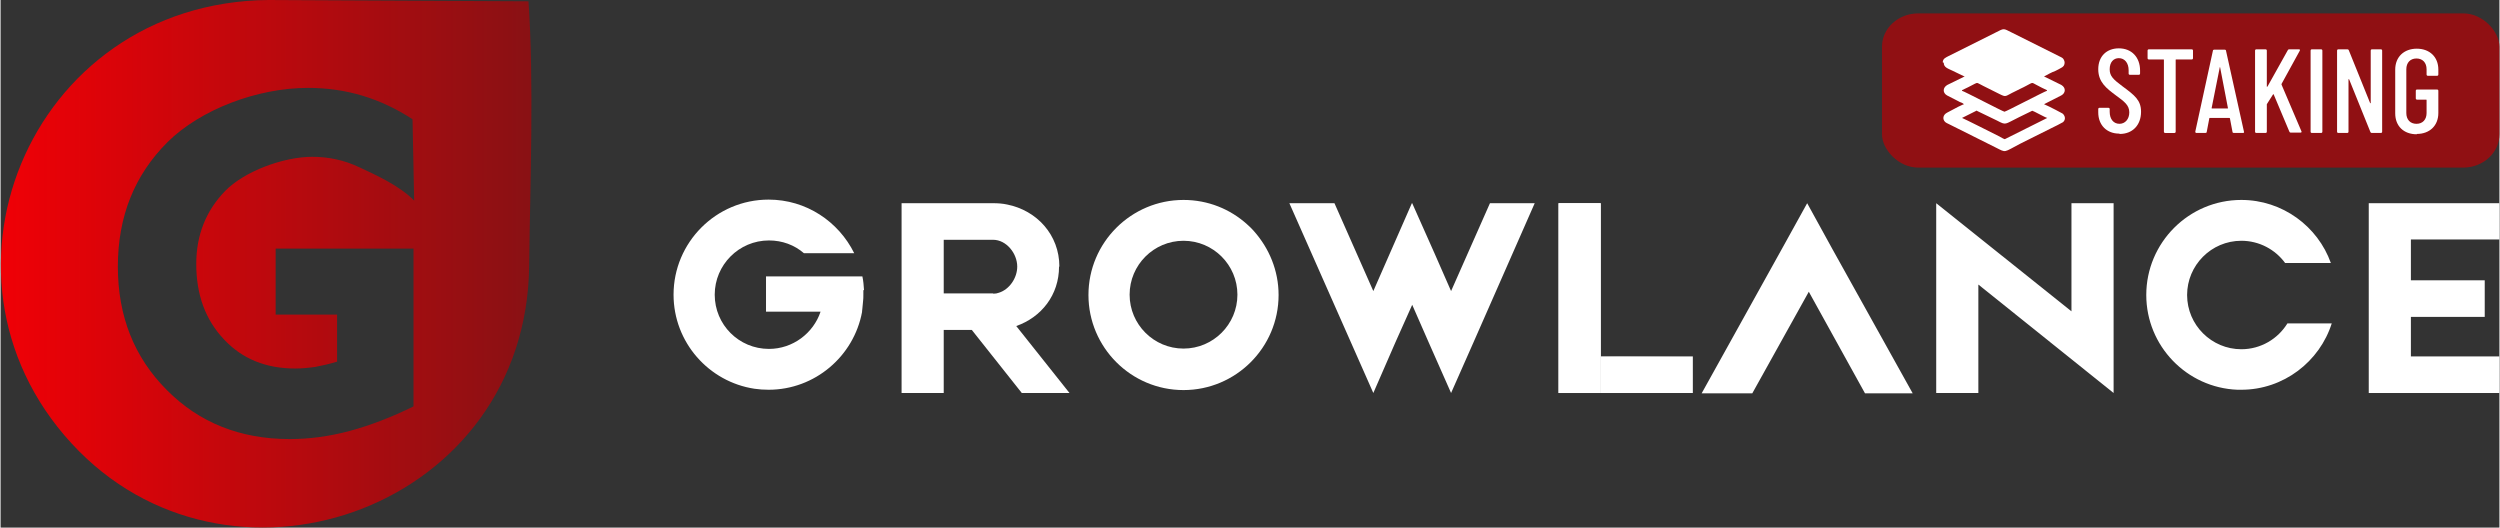 <?xml version="1.0" encoding="UTF-8"?>
<!DOCTYPE svg PUBLIC "-//W3C//DTD SVG 1.1//EN" "http://www.w3.org/Graphics/SVG/1.1/DTD/svg11.dtd">
<!-- Creator: CorelDRAW -->
<svg xmlns="http://www.w3.org/2000/svg" xml:space="preserve" width="1.123in" height="0.237in" version="1.1" style="shape-rendering:geometricPrecision; text-rendering:geometricPrecision; image-rendering:optimizeQuality; fill-rule:evenodd; clip-rule:evenodd"
viewBox="0 0 76.49 16.15"
 xmlns:xlink="http://www.w3.org/1999/xlink"
 xmlns:xodm="http://www.corel.com/coreldraw/odm/2003">
 <rect x="0" y="0" width="76.49" height="16.15" fill="#333333" stroke="none"/>
 <defs>
  <style type="text/css">
   <![CDATA[
    .fil2 {fill:#901013}
    .fil3 {fill:white}
    .fil1 {fill:white;fill-rule:nonzero}
    .fil0 {fill:url(#id2)}
   ]]>
  </style>
      <mask id="id0">
  <linearGradient id="id1" gradientUnits="userSpaceOnUse" x1="48.94" y1="11.46" x2="51.76" y2="11.46">
   <stop offset="0" style="stop-opacity:0.902; stop-color:white"/>
   <stop offset="0.278" style="stop-opacity:0.651; stop-color:white"/>
   <stop offset="0.671" style="stop-opacity:0.294; stop-color:white"/>
   <stop offset="1" style="stop-opacity:0; stop-color:white"/>
  </linearGradient>
       <rect style="fill:url(#id1)" x="48.75" y="10.68" width="3.29" height="1.59"/>
      </mask>
  <linearGradient id="id2" gradientUnits="userSpaceOnUse" x1="-0" y1="8.07" x2="16.24" y2="8.07">
   <stop offset="0" style="stop-opacity:1; stop-color:#F00006"/>
   <stop offset="1" style="stop-opacity:1; stop-color:#891114"/>
  </linearGradient>
 </defs>
 <g id="Layer_x0020_1">
  <g id="_2365902342784">
   <path class="fil0" d="M16.16 0.04l-7.96 -0.04c-7.38,0.07 -10.87,8.69 -5.8,13.81 4.86,4.89 13.7,1.68 13.78,-5.67 0.03,-2.49 0.15,-5.66 -0.02,-8.09zm-3.52 7.57l0 4.83c-0.67,0.33 -1.32,0.58 -1.95,0.75 -0.63,0.17 -1.25,0.25 -1.84,0.25 -1.51,0 -2.77,-0.5 -3.76,-1.5 -1,-1 -1.5,-2.26 -1.5,-3.78 0,-1.54 0.51,-2.8 1.52,-3.81 1.01,-1 2.75,-1.66 4.3,-1.66 0.58,0 1.14,0.08 1.67,0.24 0.53,0.16 1.04,0.4 1.53,0.72l0.05 2.49c-0.46,-0.47 -1.23,-0.81 -1.68,-1.02 -0.46,-0.22 -0.94,-0.32 -1.44,-0.32 -0.89,0 -2.09,0.45 -2.67,1.05 -0.58,0.6 -0.88,1.34 -0.88,2.23 0,0.94 0.28,1.71 0.85,2.31 0.56,0.6 1.29,0.89 2.18,0.89 0.21,0 0.41,-0.02 0.62,-0.05 0.21,-0.04 0.43,-0.09 0.66,-0.16l0 -1.44 -1.88 0 0 -2.02 4.22 0z"/>
   <g>
    <path class="fil1" d="M26.41 8.88c0,0.05 0,0.09 0,0.14 0,0.07 -0,0.14 -0.01,0.21 -0.01,0.07 -0.01,0.14 -0.02,0.21 -0,0.03 -0.01,0.06 -0.01,0.09 -0,0.01 -0,0.01 -0,0.02 -0.25,1.35 -1.44,2.38 -2.86,2.38 -0.15,0 -0.29,-0.01 -0.43,-0.03 -1.4,-0.21 -2.48,-1.42 -2.48,-2.88 0,-1.6 1.3,-2.91 2.91,-2.91 1.15,0 2.14,0.67 2.62,1.64l-1.54 0c-0.29,-0.25 -0.66,-0.39 -1.07,-0.39 -0.92,0 -1.66,0.75 -1.66,1.66 0,0.92 0.74,1.66 1.66,1.66 0.73,0 1.36,-0.48 1.58,-1.14 0,0 0,-0 0,-0l-1.67 0 0 -1.08 1.66 0 1.29 0c0.03,0.14 0.04,0.27 0.05,0.42z"/>
    <path class="fil1" d="M32.41 8.16c0,-0.97 -0.69,-1.72 -1.6,-1.9 0,0 0,0 0,0 -0.14,-0.03 -0.28,-0.04 -0.43,-0.04l0 0 -1.51 0 0 0 -1.29 0 0 5.81 1.29 0 0 -1.93 0.86 0 1.53 1.93 1.46 0 -1.63 -2.05c0.77,-0.27 1.31,-0.95 1.31,-1.82zm-2.03 0.82l-1.51 0 0 -1.64 1.51 0c0.41,0 0.74,0.42 0.74,0.82 0,0.35 -0.24,0.7 -0.56,0.8l0 0c-0.05,0.02 -0.11,0.03 -0.17,0.03z"/>
    <path class="fil1" d="M38.16 6.87c-0.52,-0.47 -1.2,-0.75 -1.95,-0.75 -1.6,0 -2.91,1.3 -2.91,2.91 0,1.6 1.3,2.91 2.91,2.91 1.6,0 2.91,-1.3 2.91,-2.91 0,-0.75 -0.29,-1.43 -0.75,-1.95 -0.06,-0.07 -0.13,-0.14 -0.2,-0.2zm-3.6 2.15c0,-0.91 0.74,-1.65 1.65,-1.65 0.91,0 1.65,0.74 1.65,1.65 0,0.91 -0.74,1.65 -1.65,1.65 -0.91,0 -1.65,-0.74 -1.65,-1.65z"/>
    <polygon class="fil1" points="46.96,6.22 45.09,10.47 45.09,10.47 44.4,12.03 44.4,12.03 44.4,12.03 43.71,10.47 43.71,10.47 43.21,9.33 42.7,10.47 42.02,12.03 41.33,10.47 39.45,6.22 40.83,6.22 42.02,8.91 42.52,7.77 43.2,6.22 43.21,6.22 43.9,7.77 44.4,8.91 45.59,6.22 "/>
    <rect class="fil1" x="47.69" y="6.22" width="1.29" height="5.81"/>
    <polygon class="fil1" points="48.98,12.03 48.98,10.91 51.8,10.91 51.8,12.03 "/>
    <g>
     <polygon class="fil1" style="mask:url(#id0)" points="48.98,12.03 48.98,10.91 51.8,10.91 51.8,12.03 "/>
    </g>
    <polygon class="fil1" points="48.98,12.03 47.69,12.03 47.69,6.22 48.98,6.22 "/>
    <polygon class="fil1" points="58.53,12.04 57.07,12.04 55.35,8.93 53.62,12.04 52.07,12.04 54.57,7.54 55.3,6.22 56.07,7.62 "/>
    <polygon class="fil1" points="63.39,6.22 64.68,6.22 64.68,10.57 64.68,12.03 64.68,12.03 60.54,8.71 60.54,12.03 59.25,12.03 59.25,6.22 59.25,6.22 63.39,9.53 "/>
    <path class="fil1" d="M71.36 9.89c-0.37,1.18 -1.48,2.04 -2.77,2.04 -0.04,0 -0.08,-0 -0.12,-0 -1.55,-0.06 -2.79,-1.34 -2.79,-2.9 0,-1.6 1.3,-2.91 2.91,-2.91 1.26,0 2.34,0.81 2.74,1.93l-1.4 0c-0.3,-0.41 -0.79,-0.68 -1.34,-0.68 -0.92,0 -1.66,0.75 -1.66,1.66 0,0.92 0.75,1.66 1.66,1.66 0.6,0 1.12,-0.32 1.41,-0.79l1.36 0z"/>
    <polygon class="fil1" points="73.78,10.91 76.49,10.91 76.49,12.03 73.78,12.03 72.49,12.03 72.49,6.22 73.78,6.22 76.49,6.22 76.49,7.33 73.78,7.33 73.78,8.58 76.04,8.58 76.04,9.7 73.78,9.7 "/>
   </g>
   <g>
    <rect class="fil2" x="57.59" y="0.41" width="18.9" height="4.72" rx="1.11" ry="1.02"/>
    <g>
     <path class="fil1" d="M64.87 4.1c0.38,0 0.65,-0.26 0.65,-0.68 0,-0.35 -0.19,-0.5 -0.57,-0.78 -0.28,-0.21 -0.39,-0.31 -0.39,-0.52 0,-0.22 0.12,-0.34 0.28,-0.34 0.18,0 0.3,0.15 0.3,0.37l0 0.1c0,0.02 0.01,0.04 0.04,0.04l0.27 0c0.02,0 0.04,-0.01 0.04,-0.04l0 -0.09c0,-0.41 -0.26,-0.68 -0.65,-0.68 -0.37,0 -0.63,0.24 -0.63,0.64 0,0.4 0.26,0.59 0.54,0.8 0.26,0.19 0.41,0.3 0.41,0.52 0,0.21 -0.13,0.35 -0.3,0.35 -0.18,0 -0.3,-0.14 -0.3,-0.37l0 -0.08c0,-0.02 -0.01,-0.04 -0.04,-0.04l-0.27 0c-0.02,0 -0.04,0.01 -0.04,0.04l0 0.1c0,0.39 0.26,0.65 0.64,0.65zm2.2 -2.59l-1.31 0c-0.02,0 -0.04,0.01 -0.04,0.04l0 0.23c0,0.02 0.01,0.04 0.04,0.04l0.45 0c0.01,0 0.01,0.01 0.01,0.01l0 2.2c0,0.02 0.01,0.04 0.04,0.04l0.28 0c0.02,0 0.04,-0.01 0.04,-0.04l0 -2.2c0,-0.01 0.01,-0.01 0.01,-0.01l0.48 0c0.02,0 0.04,-0.01 0.04,-0.04l0 -0.23c0,-0.02 -0.01,-0.04 -0.04,-0.04zm1.29 2.56l0.28 0c0.03,0 0.04,-0.02 0.03,-0.04l-0.55 -2.48c-0,-0.02 -0.02,-0.03 -0.04,-0.03l-0.32 0c-0.02,0 -0.04,0.01 -0.04,0.03l-0.54 2.48c-0,0.02 0.01,0.04 0.03,0.04l0.28 0c0.02,0 0.04,-0.01 0.04,-0.03l0.08 -0.42c0,-0.01 0.01,-0.01 0.02,-0.01l0.59 0c0.01,0 0.02,0.01 0.02,0.01l0.08 0.42c0,0.02 0.02,0.03 0.04,0.03zm-0.68 -0.76l0.25 -1.25c0,-0.01 0.01,-0.01 0.01,0l0.24 1.25c0,0.01 -0,0.01 -0.01,0.01l-0.48 0c-0.01,0 -0.01,-0.01 -0.01,-0.01zm1.37 0.76l0.28 0c0.02,0 0.04,-0.01 0.04,-0.04l0 -0.82c0,-0.01 0,-0.01 0,-0.02l0.19 -0.3c0.01,-0.01 0.01,-0.01 0.02,0l0.48 1.14c0.01,0.02 0.02,0.03 0.04,0.03l0.3 0c0.03,0 0.04,-0.02 0.03,-0.04l-0.61 -1.43c-0,-0.01 -0,-0.01 0,-0.02l0.56 -1.02c0.01,-0.03 0,-0.04 -0.03,-0.04l-0.3 0c-0.02,0 -0.03,0.01 -0.04,0.03l-0.62 1.11c-0.01,0.01 -0.02,0.01 -0.02,-0l0 -1.1c0,-0.02 -0.01,-0.04 -0.04,-0.04l-0.28 0c-0.02,0 -0.04,0.01 -0.04,0.04l0 2.48c0,0.02 0.01,0.04 0.04,0.04zm1.7 0l0.28 0c0.02,0 0.04,-0.01 0.04,-0.04l0 -2.48c0,-0.02 -0.01,-0.04 -0.04,-0.04l-0.28 0c-0.02,0 -0.04,0.01 -0.04,0.04l0 2.48c0,0.02 0.01,0.04 0.04,0.04zm0.81 0l0.27 0c0.02,0 0.04,-0.01 0.04,-0.04l-0 -1.6c0,-0.01 0.01,-0.01 0.02,0l0.65 1.61c0.01,0.02 0.02,0.03 0.04,0.03l0.28 0c0.02,0 0.04,-0.01 0.04,-0.04l0 -2.48c0,-0.02 -0.01,-0.04 -0.04,-0.04l-0.27 0c-0.02,0 -0.04,0.01 -0.04,0.04l0 1.6c0,0.01 -0.01,0.02 -0.02,0l-0.65 -1.61c-0.01,-0.02 -0.02,-0.03 -0.04,-0.03l-0.28 0c-0.02,0 -0.04,0.01 -0.04,0.04l0 2.48c0,0.02 0.01,0.04 0.04,0.04zm2.4 0.03c0.39,0 0.66,-0.25 0.66,-0.64l0 -0.68c0,-0.02 -0.01,-0.04 -0.04,-0.04l-0.61 0c-0.02,0 -0.04,0.01 -0.04,0.04l0 0.23c0,0.02 0.01,0.04 0.04,0.04l0.28 0c0.01,0 0.01,0.01 0.01,0.01l0 0.4c0,0.2 -0.12,0.33 -0.31,0.33 -0.19,0 -0.31,-0.13 -0.31,-0.33l0 -1.34c0,-0.2 0.12,-0.33 0.31,-0.33 0.19,0 0.31,0.13 0.31,0.33l0 0.16c0,0.02 0.01,0.04 0.04,0.04l0.28 0c0.02,0 0.04,-0.01 0.04,-0.04l0 -0.15c0,-0.39 -0.27,-0.64 -0.66,-0.64 -0.39,0 -0.66,0.25 -0.66,0.64l0 1.34c0,0.39 0.26,0.64 0.66,0.64z"/>
     <path class="fil3" d="M60.49 3.39l0.62 0.3c0.29,0.15 0.22,0.12 0.67,-0.1 0.05,-0.02 0.4,-0.2 0.41,-0.2 0.03,0 0.4,0.21 0.46,0.22l-1.3 0.65c-0.02,0 -0.13,-0.06 -0.16,-0.08 -0.12,-0.06 -1.11,-0.56 -1.15,-0.57l0.46 -0.23zm-0.45 -0.63c0.03,-0.01 0.33,-0.16 0.4,-0.2 0.08,-0.04 0.07,-0.02 0.25,0.07l0.48 0.24c0.24,0.12 0.17,0.08 0.51,-0.08l0.16 -0.08c0.06,-0.03 0.11,-0.05 0.16,-0.08 0.23,-0.12 0.16,-0.11 0.32,-0.03 0.05,0.03 0.29,0.15 0.32,0.16l0 0.02c-0.06,0.01 -1.26,0.64 -1.3,0.64 -0.04,0 -1.24,-0.63 -1.3,-0.64l0 -0.02zm-0.56 -0.84c0,0.15 0.14,0.18 0.28,0.25l0.33 0.16c0,0 0,0 0.01,0l0.02 0.01 -0.53 0.26c-0.14,0.08 -0.15,0.24 -0.01,0.32l0.35 0.18c0.03,0.02 0.06,0.03 0.09,0.04 0.01,0.01 0.03,0.01 0.04,0.02l0.04 0.03c-0.04,0.01 -0.13,0.06 -0.18,0.08 -0.06,0.03 -0.11,0.06 -0.17,0.09 -0.06,0.03 -0.11,0.06 -0.17,0.09 -0.13,0.07 -0.14,0.2 -0.06,0.28 0.03,0.03 0.08,0.05 0.12,0.07l1.2 0.6c0.08,0.04 0.16,0.08 0.24,0.12 0.32,0.16 0.22,0.15 0.74,-0.12l0.96 -0.48c0.05,-0.02 0.32,-0.16 0.35,-0.18 0.07,-0.06 0.08,-0.15 0.02,-0.23 -0.02,-0.03 -0.04,-0.04 -0.08,-0.06 -0.06,-0.03 -0.11,-0.06 -0.17,-0.09 -0.05,-0.03 -0.32,-0.16 -0.35,-0.17l0.53 -0.27c0.13,-0.07 0.15,-0.23 0,-0.32l-0.53 -0.26 0.17 -0.09c0.06,-0.03 0.12,-0.06 0.18,-0.08 0.06,-0.03 0.12,-0.06 0.17,-0.09 0.06,-0.03 0.11,-0.07 0.11,-0.17 0,-0.04 -0.03,-0.1 -0.05,-0.12 -0.03,-0.03 -0.08,-0.05 -0.12,-0.07l-1.44 -0.72c-0.28,-0.14 -0.23,-0.14 -0.51,-0l-1.44 0.72c-0.07,0.04 -0.17,0.07 -0.17,0.19z"/>
    </g>
   </g>
  </g>
 </g>
</svg>
